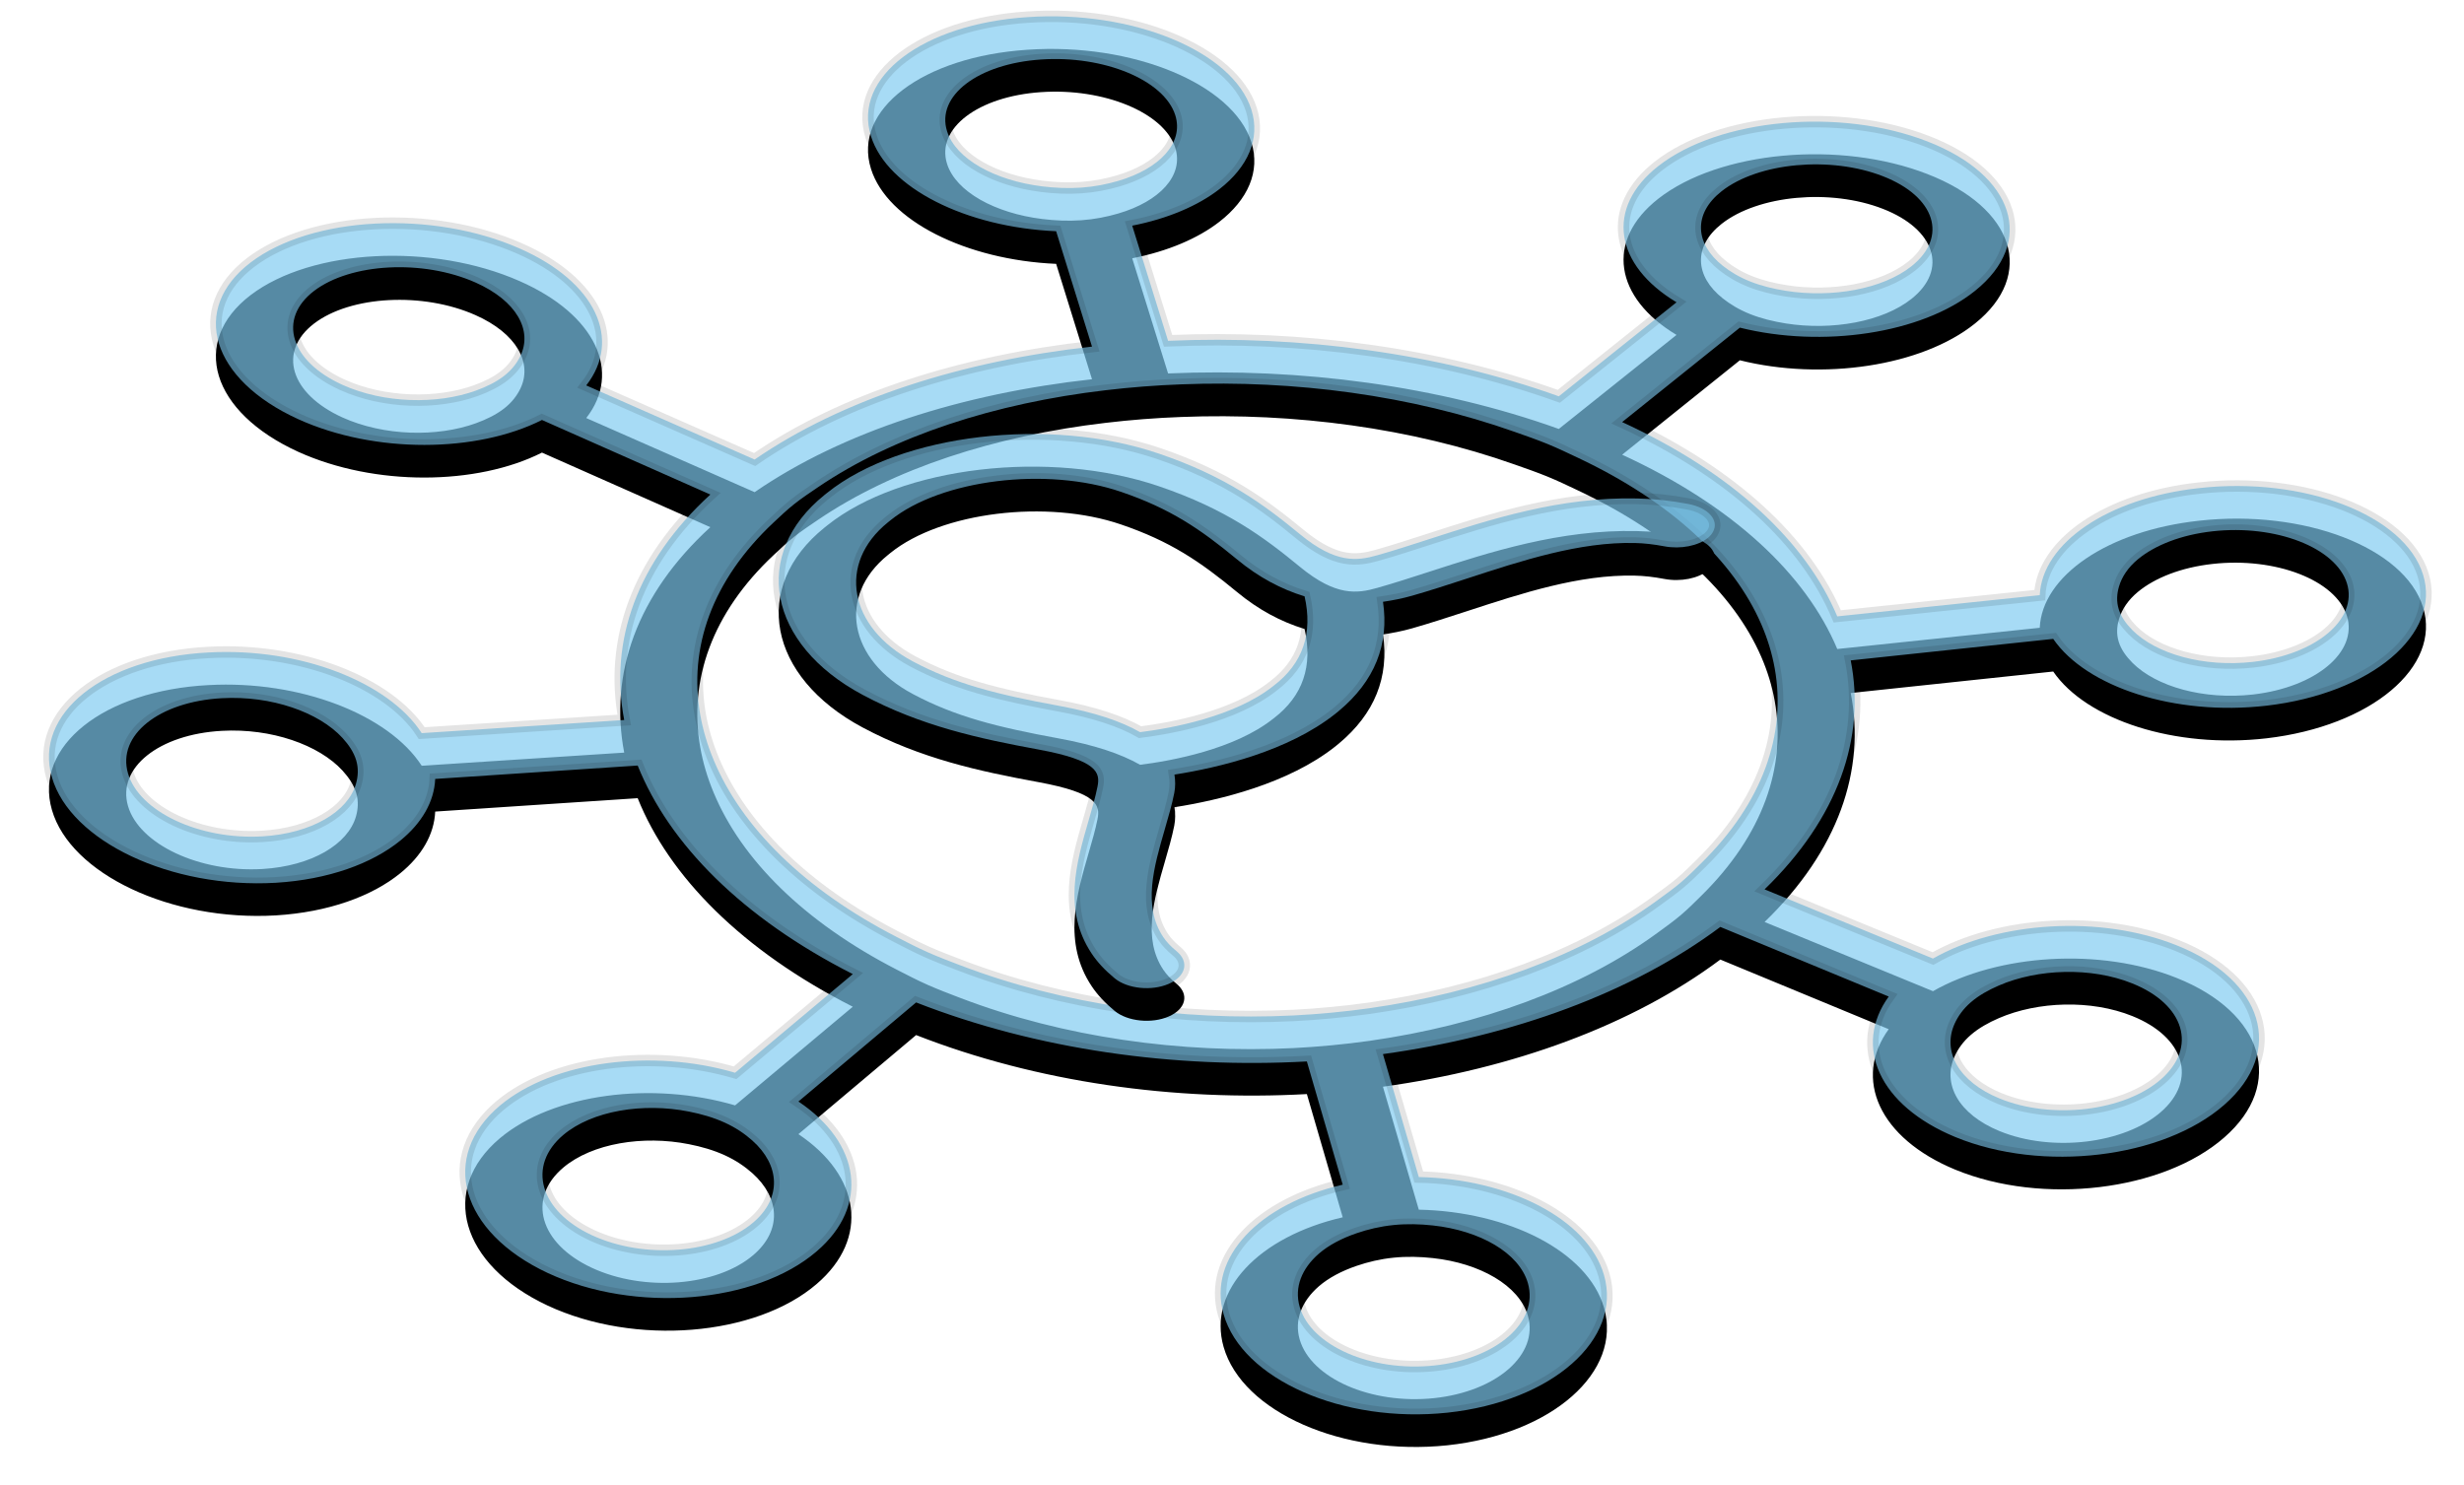 <?xml version="1.0" encoding="UTF-8"?>
<svg width="151px" height="91px" viewBox="0 0 151 91" version="1.1" xmlns="http://www.w3.org/2000/svg" xmlns:xlink="http://www.w3.org/1999/xlink">
    <!-- Generator: Sketch 40.1 (33804) - http://www.bohemiancoding.com/sketch -->
    <title>Page 1</title>
    <desc>Created with Sketch.</desc>
    <defs>
        <path d="M92.528,23.292 C85.122,20.634 76.7,19.538 68.583,19.89 L66.385,12.832 C68.582,12.399 70.423,11.607 71.728,10.593 C73.465,9.245 74.255,7.511 73.686,5.715 C72.549,2.135 66.393,-0.391 59.966,0.05 C53.541,0.472 49.236,3.73 50.376,7.348 C51.372,10.532 56.217,12.933 61.723,13.173 L63.921,20.246 C55.979,21.121 48.648,23.449 43.245,27.167 L32.926,22.624 C35.116,19.82 33.53,16.292 28.846,14.231 C23.497,11.867 16.101,12.242 12.362,15.086 C8.623,17.939 9.933,22.26 15.282,24.696 C19.967,26.819 26.22,26.759 30.213,24.742 L40.532,29.313 C36.013,33.448 34.33,38.312 35.253,43.132 L22.844,43.937 C20.821,40.813 15.401,38.684 9.773,38.993 C3.347,39.327 -0.954,42.744 0.182,46.646 C1.32,50.568 7.475,53.484 13.902,53.109 C17.115,52.914 19.798,51.937 21.535,50.521 C22.84,49.459 23.609,48.152 23.67,46.745 L36.079,45.924 C38,50.721 42.473,55.259 49.262,58.707 L42.048,64.754 C36.995,63.264 30.917,64.021 27.642,66.763 C23.903,69.905 25.212,74.518 30.561,77.025 C35.911,79.518 43.306,78.916 47.045,75.704 C50.32,72.9 49.721,69.054 45.929,66.517 L53.142,60.444 C60.549,63.341 68.97,64.51 77.088,64.061 L79.286,71.614 C74.165,72.797 70.988,76.081 71.985,79.557 C73.122,83.545 79.278,86.266 85.704,85.589 C88.917,85.243 91.6,84.118 93.337,82.583 C95.074,81.052 95.864,79.117 95.295,77.148 C94.299,73.708 89.453,71.262 83.948,71.147 L81.75,63.611 C89.691,62.512 97.022,59.857 102.426,55.816 L112.745,60.083 C110.555,63.116 112.14,66.758 116.825,68.694 C122.174,70.894 129.569,69.999 133.308,66.721 C137.048,63.456 135.738,59.078 130.389,56.942 C125.704,55.062 119.451,55.476 115.458,57.755 L105.138,53.513 C109.658,49.137 111.341,44.2 110.417,39.479 L122.826,38.161 C124.85,41.11 130.269,42.903 135.898,42.255 C139.111,41.88 141.794,40.785 143.53,39.323 C145.268,37.863 146.058,36.044 145.488,34.213 C144.351,30.564 138.195,28.202 131.769,28.917 C126.142,29.528 122.142,32.319 122.001,35.48 L109.592,36.781 C107.671,32.206 103.198,27.995 96.409,24.871 L103.623,19.083 C108.675,20.341 114.754,19.46 118.029,16.832 C121.768,13.842 120.458,9.738 115.109,7.666 C109.76,5.583 102.365,6.254 98.626,9.179 C95.351,11.75 95.95,15.253 99.742,17.529 L92.528,23.292 Z M60.792,2.648 C64.648,2.381 68.34,3.907 69.024,6.061 C69.56,7.762 68.06,9.347 65.524,10.089 C64.838,10.29 64.091,10.441 63.27,10.5 C62.448,10.559 61.641,10.519 60.863,10.423 C57.984,10.067 55.576,8.753 55.037,7.041 C54.696,5.956 55.171,4.922 56.213,4.128 C57.255,3.334 58.864,2.778 60.792,2.648 Z M6.02,43.3 C7.062,42.468 8.67,41.901 10.599,41.796 C13.634,41.628 16.543,42.657 17.988,44.231 C18.379,44.657 18.685,45.116 18.831,45.611 C18.976,46.107 18.945,46.587 18.814,47.045 C18.328,48.744 16.11,50.085 13.076,50.266 C9.22,50.488 5.528,48.75 4.844,46.404 C4.502,45.233 4.977,44.133 6.02,43.3 Z M76.646,79.095 C76.305,77.905 76.78,76.75 77.822,75.844 C78.42,75.325 79.222,74.902 80.146,74.587 C80.832,74.353 81.58,74.172 82.401,74.089 C83.222,74.005 84.029,74.029 84.808,74.114 C87.686,74.425 90.095,75.789 90.633,77.649 C91.315,80.02 88.733,82.29 84.878,82.7 C81.022,83.102 77.33,81.48 76.646,79.095 Z M135.072,39.569 C132.037,39.915 129.128,39.079 127.683,37.628 C127.292,37.236 126.985,36.808 126.84,36.337 C126.694,35.865 126.725,35.401 126.857,34.952 C127.034,34.349 127.417,33.776 128.015,33.281 C129.058,32.419 130.666,31.779 132.594,31.566 C136.451,31.135 140.143,32.561 140.827,34.757 C141.507,36.96 138.928,39.124 135.072,39.569 Z M102.568,15.283 C100.876,13.939 100.74,12.112 102.506,10.721 C104.75,8.956 109.186,8.548 112.396,9.804 C115.606,11.057 116.392,13.525 114.148,15.313 C112.382,16.723 109.264,17.272 106.448,16.827 C105.687,16.706 104.942,16.527 104.258,16.255 C103.574,15.982 103.025,15.647 102.568,15.283 Z M104.932,37.253 C105.317,38.141 105.593,39.043 105.758,39.956 C106.483,43.987 105.044,48.18 101.258,51.907 C100.854,52.306 100.458,52.707 100,53.094 C99.542,53.481 99.041,53.838 98.545,54.2 C93.901,57.594 87.673,59.838 80.924,60.799 C79.391,61.014 77.835,61.162 76.263,61.243 C69.342,61.582 62.185,60.587 55.855,58.17 C55.179,57.911 54.501,57.656 53.846,57.365 C53.191,57.074 52.586,56.757 51.974,56.444 C46.245,53.501 42.434,49.663 40.739,45.596 C40.353,44.675 40.078,43.745 39.913,42.81 C39.188,38.71 40.627,34.571 44.413,31.02 C44.817,30.642 45.213,30.263 45.671,29.899 C46.129,29.535 46.63,29.202 47.126,28.865 C51.77,25.712 57.998,23.711 64.746,22.92 C66.279,22.737 67.836,22.616 69.408,22.558 C76.328,22.288 83.486,23.229 89.816,25.469 C90.491,25.707 91.17,25.941 91.825,26.209 C92.48,26.477 93.085,26.769 93.696,27.058 C99.426,29.759 103.236,33.354 104.932,37.253 Z M28.884,20.833 C28.675,21.26 28.363,21.674 27.885,22.045 C27.407,22.417 26.814,22.706 26.171,22.94 C23.792,23.806 20.521,23.732 17.995,22.592 C14.785,21.14 13.999,18.555 16.243,16.835 C18.487,15.118 22.923,14.888 26.133,16.313 C28.659,17.432 29.656,19.256 28.884,20.833 Z M43.164,73.929 C40.921,75.847 36.484,76.202 33.274,74.712 C30.064,73.218 29.279,70.457 31.522,68.565 C33.288,67.079 36.407,66.573 39.222,67.134 C39.984,67.284 40.729,67.498 41.413,67.81 C42.096,68.122 42.645,68.5 43.103,68.907 C44.795,70.412 44.93,72.423 43.164,73.929 Z M116.787,61.742 C116.996,61.285 117.308,60.838 117.786,60.427 C118.264,60.015 118.856,59.683 119.5,59.405 C121.879,58.376 125.15,58.261 127.676,59.28 C130.886,60.571 131.672,63.203 129.428,65.157 C127.184,67.115 122.747,67.645 119.538,66.331 C117.011,65.294 116.015,63.433 116.787,61.742 Z" id="path-1"></path>
        <filter x="-50%" y="-50%" width="200%" height="200%" filterUnits="objectBoundingBox" id="filter-2">
            <feMorphology radius="0.35" operator="dilate" in="SourceAlpha" result="shadowSpreadOuter1"></feMorphology>
            <feOffset dx="0" dy="2" in="shadowSpreadOuter1" result="shadowOffsetOuter1"></feOffset>
            <feGaussianBlur stdDeviation="1" in="shadowOffsetOuter1" result="shadowBlurOuter1"></feGaussianBlur>
            <feComposite in="shadowBlurOuter1" in2="SourceAlpha" operator="out" result="shadowBlurOuter1"></feComposite>
            <feColorMatrix values="0 0 0 0 0.134   0 0 0 0 0.365   0 0 0 0 0.634  0 0 0 1 0" type="matrix" in="shadowBlurOuter1"></feColorMatrix>
        </filter>
        <path d="M84.498,32.074 C83.43,32.42 82.395,32.755 81.398,33.036 C80.158,33.388 78.862,33.553 76.673,31.752 C74.479,29.947 72.166,28.212 68.013,26.802 C61.326,24.522 52.21,25.586 47.691,29.208 L47.532,29.335 C43.013,32.973 44.054,38.479 49.851,41.583 C53.443,43.505 57.007,44.272 60.64,44.941 C64.271,45.61 64.428,46.363 64.258,47.212 C64.128,47.867 63.924,48.564 63.715,49.284 C62.968,51.853 62.122,54.776 63.897,57.443 C64.247,57.971 64.71,58.47 65.313,58.967 C66.095,59.611 67.579,59.762 68.627,59.303 C69.674,58.845 69.89,57.952 69.111,57.311 C68.753,57.017 68.483,56.732 68.287,56.436 C67.018,54.535 67.71,52.142 68.38,49.835 C68.605,49.062 68.822,48.313 68.961,47.612 C69.04,47.213 69.029,46.84 68.973,46.479 C71.715,46.048 75.942,45.043 78.827,42.757 C78.899,42.7 78.97,42.642 79.039,42.584 C81.243,40.752 82.14,38.5 81.753,35.887 C82.338,35.801 82.929,35.687 83.53,35.516 C84.597,35.212 85.71,34.85 86.857,34.476 C90.269,33.36 93.795,32.204 97.18,32.283 C97.746,32.295 98.337,32.361 98.989,32.485 C100.003,32.677 101.08,32.451 101.661,31.971 C101.792,31.863 101.898,31.742 101.972,31.609 C102.376,30.892 101.695,30.122 100.451,29.888 C99.37,29.684 98.349,29.575 97.337,29.553 C92.608,29.44 88.3,30.841 84.498,32.074 Z M61.912,42.267 C58.098,41.567 55.539,40.923 52.944,39.542 C49,37.443 48.299,33.534 51.413,31.018 L51.571,30.89 C54.685,28.381 61.159,27.591 65.705,29.149 C68.707,30.174 70.523,31.399 72.823,33.3 C74.12,34.373 75.5,35.112 76.948,35.553 C77.456,37.793 76.873,39.652 75.033,41.047 C72.659,42.934 68.784,43.637 66.868,43.878 C65.69,43.203 64.056,42.66 61.912,42.267 Z" id="path-3"></path>
        <filter x="-50%" y="-50%" width="200%" height="200%" filterUnits="objectBoundingBox" id="filter-4">
            <feMorphology radius="0.35" operator="dilate" in="SourceAlpha" result="shadowSpreadOuter1"></feMorphology>
            <feOffset dx="0" dy="2" in="shadowSpreadOuter1" result="shadowOffsetOuter1"></feOffset>
            <feGaussianBlur stdDeviation="1" in="shadowOffsetOuter1" result="shadowBlurOuter1"></feGaussianBlur>
            <feComposite in="shadowBlurOuter1" in2="SourceAlpha" operator="out" result="shadowBlurOuter1"></feComposite>
            <feColorMatrix values="0 0 0 0 0.134   0 0 0 0 0.365   0 0 0 0 0.634  0 0 0 1 0" type="matrix" in="shadowBlurOuter1"></feColorMatrix>
        </filter>
    </defs>
    <g id="Page-4---UX--process" stroke="none" stroke-width="1" fill="none" fill-rule="evenodd">
        <g id="Desktop-HD" transform="translate(-321, -463)">
            <g id="UX" transform="translate(9, -51)">
                <g id="ux" transform="translate(185, 248)">
                    <g id="Page-1" transform="translate(130, 267)">
                        <g id="Fill-1">
                            <use fill="black" fill-opacity="1" filter="url(#filter-2)" xlink:href="#path-1"></use>
                            <use stroke-opacity="0.107" stroke="#000000" stroke-width="0.7" fill-opacity="0.68" fill="#7FCBF1" fill-rule="evenodd" xlink:href="#path-1"></use>
                        </g>
                        <g id="Fill-3">
                            <use fill="black" fill-opacity="1" filter="url(#filter-4)" xlink:href="#path-3"></use>
                            <use stroke-opacity="0.107" stroke="#000000" stroke-width="0.7" fill-opacity="0.68" fill="#7FCBF1" fill-rule="evenodd" xlink:href="#path-3"></use>
                        </g>
                    </g>
                </g>
            </g>
        </g>
    </g>
</svg>
